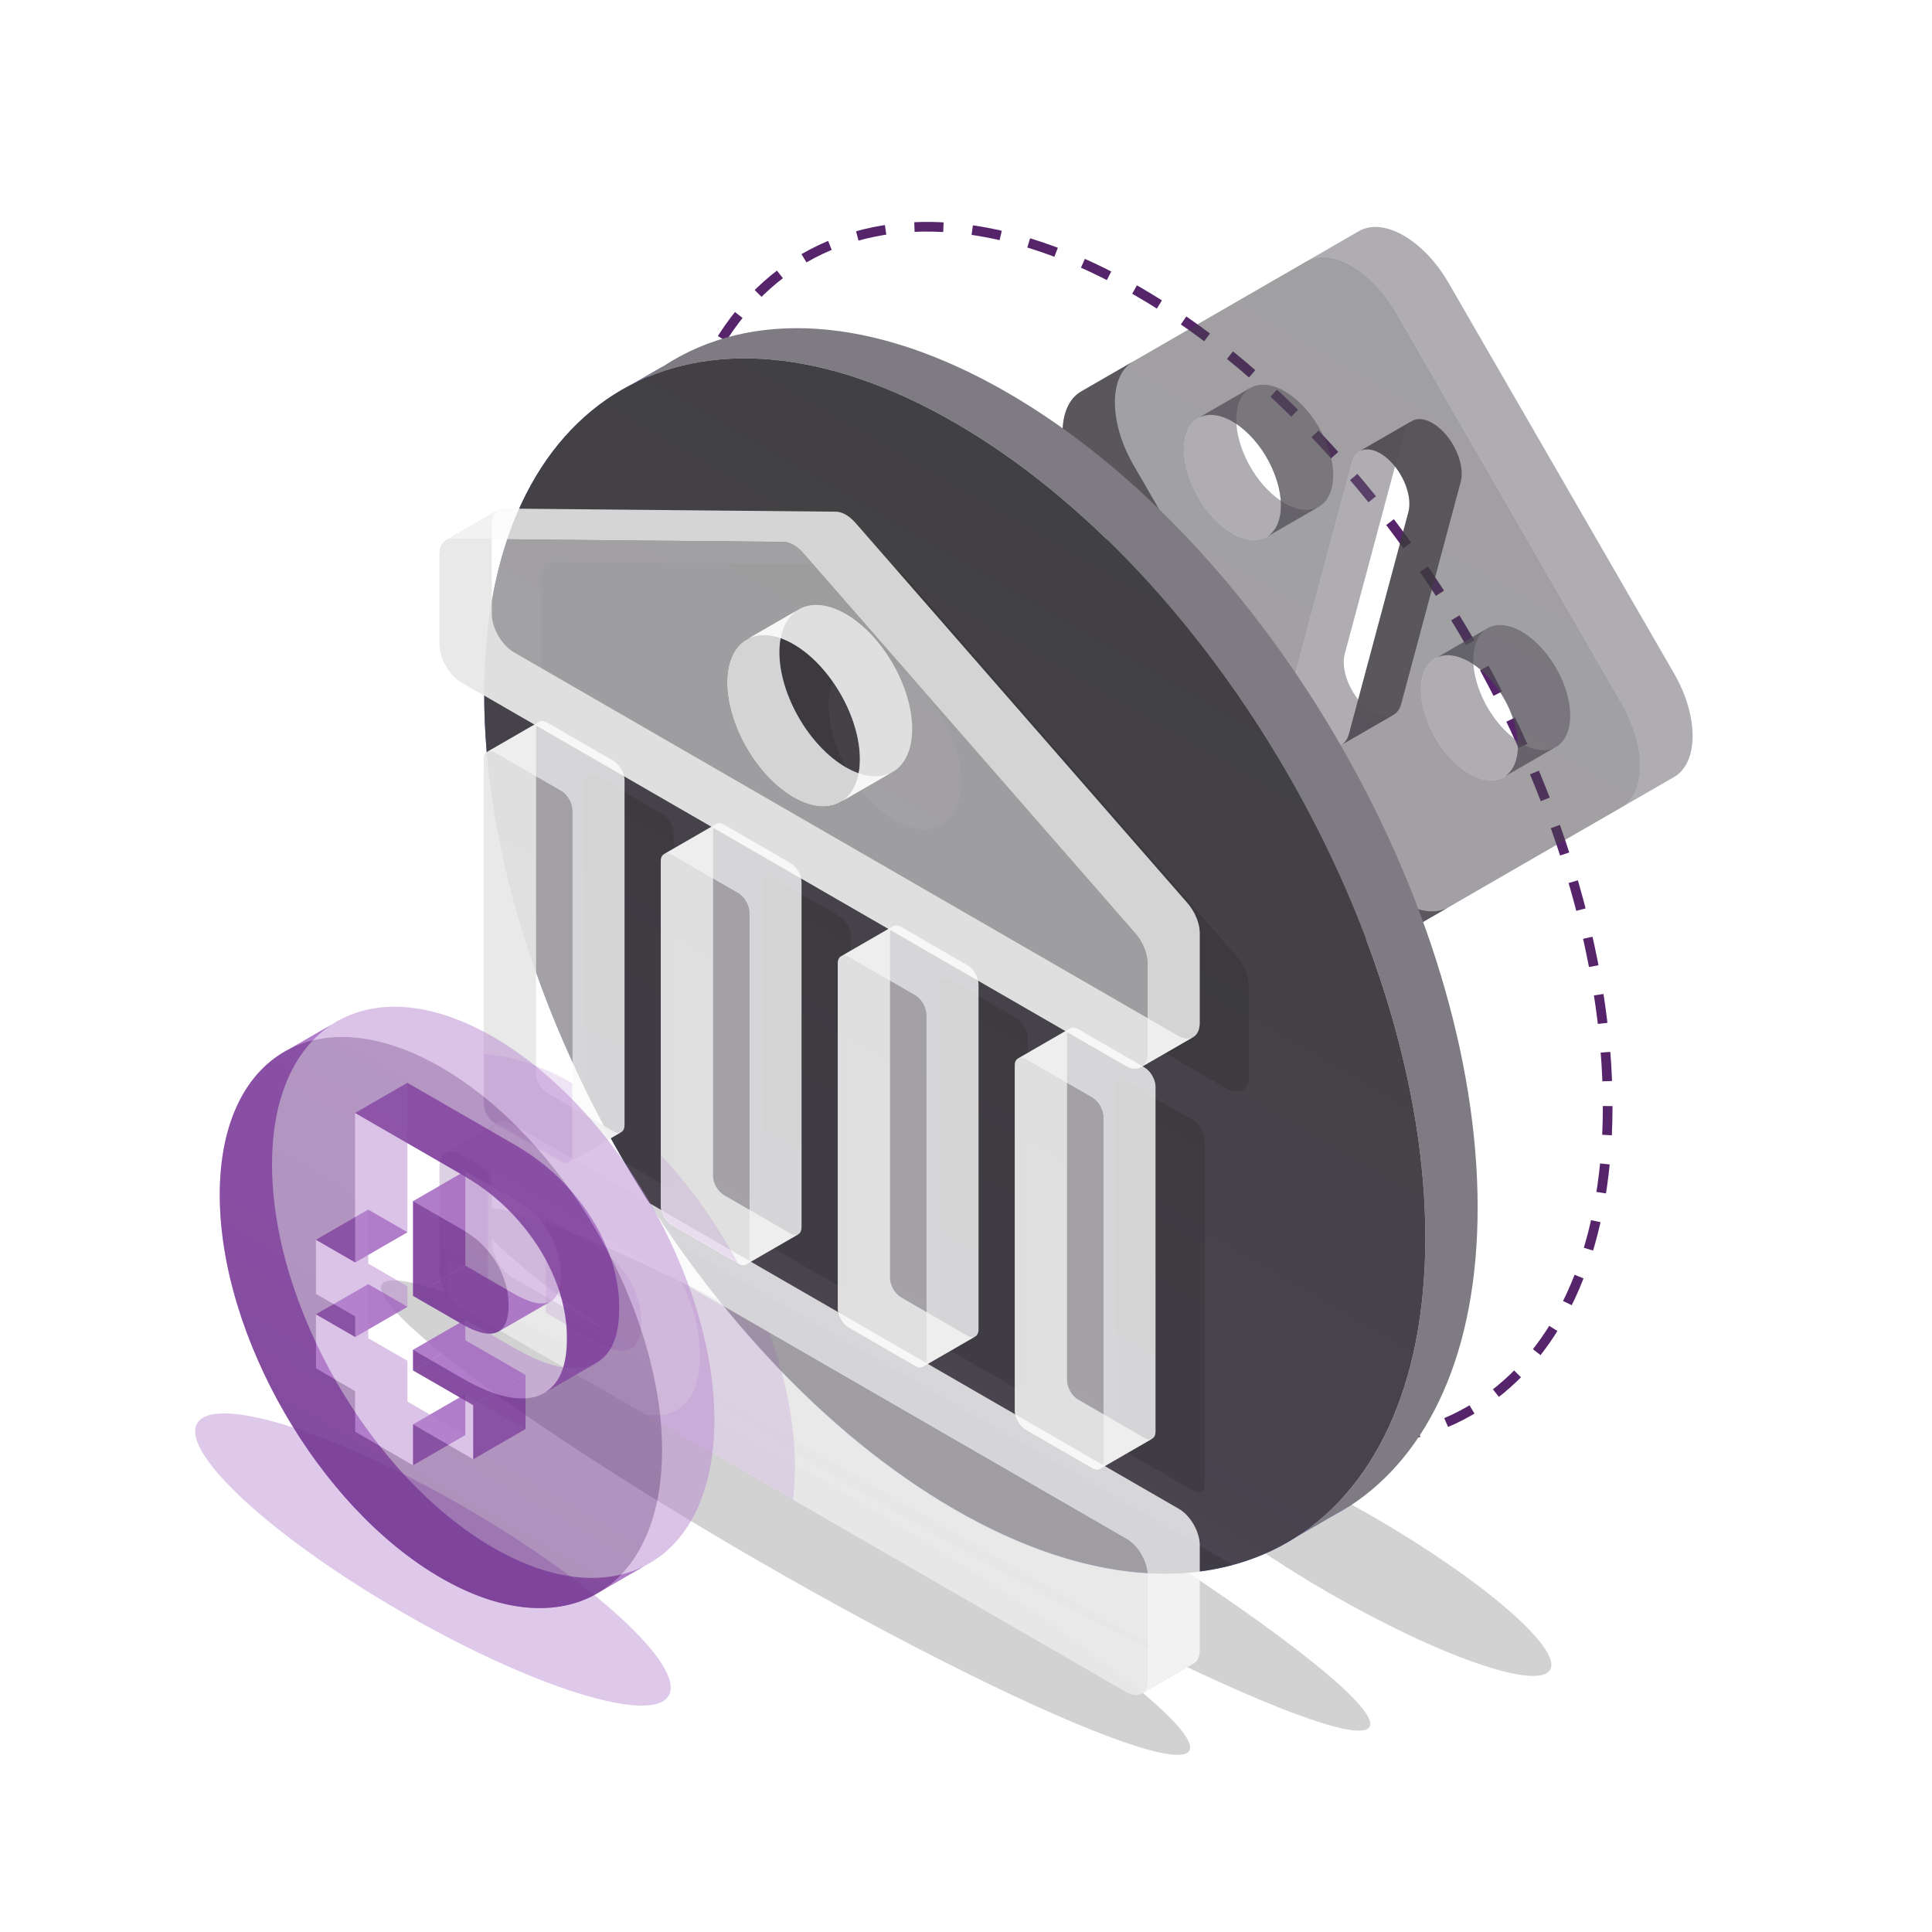 <svg width="1600" height="1600" viewBox="0 0 1600 1600" fill="none" xmlns="http://www.w3.org/2000/svg">
<path d="M1331.42 916C1331.42 1164.53 1156.94 1265.26 941.711 1141C726.48 1016.74 552 714.528 552 466C552 217.472 726.48 116.736 941.711 241C1156.94 365.264 1331.42 667.472 1331.42 916Z" stroke="#55246A" stroke-width="8" stroke-dasharray="24 24"/>
<g filter="url(#filter0_f_2350_106)">
<ellipse cx="650.588" cy="1256.8" rx="386.073" ry="42.317" transform="rotate(30 650.588 1256.8)" fill="#201F21" fill-opacity="0.2"/>
</g>
<g filter="url(#filter1_f_2350_106)">
<ellipse cx="764.616" cy="1216.73" rx="426.764" ry="42.317" transform="rotate(30 764.616 1216.73)" fill="#201F21" fill-opacity="0.2"/>
</g>
<g filter="url(#filter2_f_2350_106)">
<ellipse cx="1118.44" cy="1287.4" rx="190.88" ry="36.463" transform="rotate(30 1118.44 1287.4)" fill="#201F21" fill-opacity="0.2"/>
</g>
<g filter="url(#filter3_f_2350_106)">
<ellipse cx="358.556" cy="1291.51" rx="225.484" ry="50.606" transform="rotate(30 358.556 1291.51)" fill="#944AB8" fill-opacity="0.3"/>
</g>
<path fill-rule="evenodd" clip-rule="evenodd" d="M895.406 324.179L1082.03 216.432L1125.33 191.432L938.708 299.179L895.406 324.179Z" fill="#322F36" fill-opacity="0.7"/>
<path fill-rule="evenodd" clip-rule="evenodd" d="M1343.04 668.519L1156.42 776.266L1199.72 751.266L1386.34 643.519L1343.04 668.519Z" fill="#322F36" fill-opacity="0.7"/>
<path fill-rule="evenodd" clip-rule="evenodd" d="M1156.42 776.265C1135.88 788.125 1102.57 768.897 1082.03 733.317L895.406 410.076C874.865 374.496 874.865 336.039 895.406 324.179L938.708 299.179C918.166 311.039 918.166 349.496 938.708 385.076L1125.33 708.317C1145.87 743.897 1179.18 763.125 1199.72 751.265L1156.42 776.265Z" fill="#322F36" fill-opacity="0.7"/>
<path fill-rule="evenodd" clip-rule="evenodd" d="M1125.66 373.854C1131.57 370.242 1140.51 372.184 1149.29 379.966C1162.19 391.41 1169.85 411.15 1166.4 424.057L1117.11 608.007C1116 612.137 1113.89 615.067 1111.11 616.766L1154.41 591.766C1157.19 590.067 1159.3 587.137 1160.41 583.007L1209.7 399.057C1213.16 386.15 1205.5 366.41 1192.59 354.966C1183.81 347.184 1174.87 345.242 1168.96 348.854L1125.66 373.854Z" fill="#322F36" fill-opacity="0.7"/>
<g filter="url(#filter4_bii_2350_106)">
<path fill-rule="evenodd" clip-rule="evenodd" d="M1082.03 216.432C1102.57 204.572 1135.88 223.801 1156.42 259.38L1343.04 582.622C1363.58 618.202 1363.58 656.659 1343.04 668.519L1386.34 643.519C1406.89 631.659 1406.89 593.202 1386.34 557.622L1199.72 234.38C1179.18 198.801 1145.87 179.572 1125.33 191.432L1082.03 216.432Z" fill="#615C66" fill-opacity="0.5"/>
</g>
<g filter="url(#filter5_bii_2350_106)">
<path fill-rule="evenodd" clip-rule="evenodd" d="M1111.11 616.766C1105.19 620.378 1096.25 618.435 1087.47 610.653C1074.57 599.209 1066.91 579.469 1070.37 566.563L1119.66 382.613C1120.76 378.483 1122.88 375.553 1125.66 373.854L1168.96 348.854C1166.18 350.553 1164.07 353.483 1162.96 357.613L1113.67 541.563C1110.21 554.469 1117.87 574.209 1130.78 585.653C1139.55 593.435 1148.5 595.378 1154.41 591.766L1111.11 616.766Z" fill="#615C66" fill-opacity="0.5"/>
</g>
<g filter="url(#filter6_bii_2350_106)">
<path fill-rule="evenodd" clip-rule="evenodd" d="M1048.96 444.652C1061.58 437.478 1064.73 416.316 1055.42 392.316C1044.34 363.746 1019.79 341.975 1000.59 343.69C997.514 343.965 994.765 344.824 992.36 346.19L1035.66 321.19C1038.07 319.824 1040.82 318.965 1043.89 318.69C1063.09 316.975 1087.64 338.746 1098.72 367.316C1108.03 391.316 1104.88 412.478 1092.26 419.652L1048.96 444.652Z" fill="#615C66" fill-opacity="0.5"/>
</g>
<g filter="url(#filter7_bii_2350_106)">
<path fill-rule="evenodd" clip-rule="evenodd" d="M992.361 346.19C979.734 353.365 976.582 374.528 985.894 398.526C996.979 427.096 1021.53 448.867 1040.73 447.152C1043.8 446.878 1046.55 446.019 1048.96 444.652L1092.26 419.652C1089.85 421.019 1087.1 421.878 1084.03 422.152C1064.83 423.867 1040.28 402.096 1029.19 373.527C1019.88 349.528 1023.04 328.365 1035.66 321.19L992.361 346.19Z" fill="#615C66" fill-opacity="0.5"/>
</g>
<g filter="url(#filter8_bii_2350_106)">
<path fill-rule="evenodd" clip-rule="evenodd" d="M1246.98 642.556C1244.19 644.576 1240.86 645.832 1237.02 646.175C1217.82 647.89 1193.27 626.12 1182.18 597.549C1173.32 574.693 1175.75 554.409 1186.91 546.332L1230.21 521.332C1219.05 529.409 1216.62 549.693 1225.48 572.549C1236.57 601.12 1261.12 622.89 1280.32 621.175C1284.16 620.832 1287.5 619.576 1290.29 617.556L1246.98 642.556Z" fill="#615C66" fill-opacity="0.5"/>
</g>
<g filter="url(#filter9_bii_2350_106)">
<path fill-rule="evenodd" clip-rule="evenodd" d="M1186.91 546.332C1189.7 544.313 1193.04 543.057 1196.88 542.714C1216.08 540.999 1240.63 562.769 1251.71 591.339C1260.58 614.195 1258.14 634.479 1246.98 642.557L1290.29 617.557C1301.45 609.479 1303.88 589.195 1295.01 566.339C1283.93 537.769 1259.38 515.999 1240.18 517.714C1236.34 518.057 1233 519.313 1230.21 521.332L1186.91 546.332Z" fill="#615C66" fill-opacity="0.5"/>
</g>
<g filter="url(#filter10_b_2350_106)">
<path fill-rule="evenodd" clip-rule="evenodd" d="M895.406 410.076C874.865 374.496 874.865 336.039 895.406 324.179L1082.03 216.432C1102.57 204.572 1135.88 223.801 1156.42 259.38L1343.04 582.622C1363.58 618.201 1363.58 656.659 1343.04 668.518L1156.42 776.266C1135.88 788.126 1102.57 768.897 1082.03 733.318L895.406 410.076ZM1119.66 382.612C1123.12 369.706 1136.38 368.521 1149.29 379.966C1162.19 391.41 1169.85 411.15 1166.4 424.056L1117.11 608.007C1113.65 620.913 1100.38 622.098 1087.48 610.653C1074.57 599.209 1066.91 579.469 1070.37 566.563L1119.66 382.612ZM1040.73 447.152C1059.93 445.437 1066.51 420.887 1055.42 392.317C1044.34 363.746 1019.79 341.976 1000.59 343.691C981.387 345.406 974.808 369.957 985.893 398.527C996.978 427.097 1021.53 448.867 1040.73 447.152ZM1251.71 591.339C1262.8 619.909 1256.22 644.46 1237.02 646.175C1217.82 647.89 1193.27 626.119 1182.18 597.549C1171.1 568.979 1177.68 544.428 1196.88 542.713C1216.08 540.999 1240.63 562.769 1251.71 591.339Z" fill="url(#paint0_linear_2350_106)" fill-opacity="0.5"/>
</g>
<path fill-rule="evenodd" clip-rule="evenodd" d="M1074.61 1272.19C1003.53 1318.39 902.632 1314.62 790.711 1250C575.48 1125.74 401 823.527 401 574.999C401 455.706 441.2 370.464 506.811 327.812L550.112 302.812C484.501 345.464 444.301 430.706 444.301 549.999C444.301 798.527 618.781 1100.74 834.013 1225C945.933 1289.62 1046.83 1293.39 1117.91 1247.19L1074.61 1272.19Z" fill="#6580E1"/>
<g filter="url(#filter11_ii_2350_106)">
<path fill-rule="evenodd" clip-rule="evenodd" d="M506.812 327.812C577.89 281.605 678.791 285.383 790.712 350C1005.94 474.264 1180.42 776.472 1180.42 1025C1180.42 1144.29 1140.22 1229.54 1074.61 1272.19L1117.91 1247.19C1183.52 1204.54 1223.72 1119.29 1223.72 1000C1223.72 751.472 1049.24 449.264 834.013 325C722.093 260.383 621.191 256.605 550.113 302.812L506.812 327.812Z" fill="#7E7B82"/>
</g>
<g filter="url(#filter12_b_2350_106)">
<path d="M1180.42 1025C1180.42 1273.53 1005.94 1374.26 790.711 1250C575.48 1125.74 401 823.528 401 575C401 326.472 575.48 225.736 790.711 350C1005.94 474.264 1180.42 776.472 1180.42 1025Z" fill="url(#paint1_linear_2350_106)"/>
</g>
<mask id="mask0_2350_106" style="mask-type:alpha" maskUnits="userSpaceOnUse" x="401" y="296" width="780" height="1008">
<path d="M1180.42 1025C1180.42 1273.53 1005.94 1374.26 790.711 1250C575.48 1125.74 401 823.528 401 575C401 326.472 575.48 225.736 790.711 350C1005.94 474.264 1180.42 776.472 1180.42 1025Z" fill="url(#paint2_linear_2350_106)"/>
</mask>
<g mask="url(#mask0_2350_106)">
<g filter="url(#filter13_f_2350_106)">
<path fill-rule="evenodd" clip-rule="evenodd" d="M448 478.232C448 470.168 451.97 465.096 458.236 465.156L733.064 467.753C738.163 467.802 744.136 471.25 749.235 477.09L1024.06 791.836C1030.33 799.013 1034.3 808.668 1034.3 816.732V890.974C1034.3 902.66 1026.1 907.396 1015.98 901.554L466.322 584.21C456.203 578.368 448 564.16 448 552.474V478.232ZM796.115 647.669C796.115 682.725 771.506 696.935 741.15 679.409C710.793 661.882 686.184 619.256 686.184 584.201C686.184 549.145 710.793 534.935 741.15 552.461C771.506 569.988 796.115 612.614 796.115 647.669Z" fill="#201F21" fill-opacity="0.2"/>
<path d="M493.805 949.182C488.745 946.261 484.644 939.157 484.644 933.314L484.644 647.683C484.644 641.841 488.745 639.472 493.805 642.393L548.77 674.128C553.83 677.049 557.931 684.153 557.931 689.996L557.931 975.627C557.931 981.469 553.83 983.838 548.77 980.917L493.805 949.182Z" fill="#201F21" fill-opacity="0.2"/>
<path d="M640.379 1033.81C635.32 1030.89 631.218 1023.78 631.218 1017.94L631.218 732.308C631.218 726.466 635.32 724.097 640.379 727.018L695.345 758.753C700.404 761.674 704.506 768.778 704.506 774.621L704.506 1060.25C704.506 1066.09 700.404 1068.46 695.345 1065.54L640.379 1033.81Z" fill="#201F21" fill-opacity="0.2"/>
<path d="M777.793 1102.56C777.793 1108.41 781.895 1115.51 786.954 1118.43L841.92 1150.17C846.979 1153.09 851.081 1150.72 851.081 1144.88V859.246C851.081 853.403 846.979 846.299 841.92 843.378L786.954 811.643C781.895 808.722 777.793 811.091 777.793 816.933V1102.56Z" fill="#201F21" fill-opacity="0.2"/>
<path d="M933.529 1203.06C928.47 1200.14 924.368 1193.03 924.368 1187.19V901.558C924.368 895.716 928.47 893.347 933.529 896.268L988.495 928.003C993.554 930.924 997.655 938.028 997.655 943.871V1229.5C997.655 1235.34 993.554 1237.71 988.495 1234.79L933.529 1203.06Z" fill="#201F21" fill-opacity="0.2"/>
<path d="M465.321 1102C455.755 1096.48 448 1083.05 448 1072V985.053C448 974.007 455.755 969.53 465.321 975.053L1016.98 1293.55C1026.54 1299.08 1034.3 1312.51 1034.3 1323.55V1410.5C1034.3 1421.55 1026.54 1426.02 1016.98 1420.5L465.321 1102Z" fill="#201F21" fill-opacity="0.2"/>
</g>
</g>
<path fill-rule="evenodd" clip-rule="evenodd" d="M945.325 883.597C941.983 885.77 937.239 885.592 931.978 882.554L382.322 565.21C372.203 559.368 364 545.16 364 533.474V459.232C364 453.749 365.836 449.649 368.981 447.605L412.282 422.605C409.137 424.649 407.301 428.749 407.301 434.232V508.474C407.301 520.16 415.504 534.368 425.623 540.21L975.279 857.554C980.541 860.592 985.284 860.77 988.626 858.597L945.325 883.597Z" fill="#CDCDCD" fill-opacity="0.9"/>
<path fill-rule="evenodd" clip-rule="evenodd" d="M617.107 530.334C627.133 523.816 641.364 524.348 657.149 533.462C687.506 550.988 712.115 593.615 712.115 628.67C712.115 645.497 706.445 657.52 697.191 663.537L740.493 638.537C749.746 632.52 755.416 620.497 755.416 603.67C755.416 568.615 730.807 525.988 700.451 508.462C684.665 499.348 670.434 498.816 660.409 505.334L617.107 530.334Z" fill="#CDCDCD" fill-opacity="0.9"/>
<path fill-rule="evenodd" clip-rule="evenodd" d="M471.444 962.439C469.773 963.525 467.401 963.436 464.77 961.917L409.804 930.182C404.745 927.261 400.644 920.157 400.644 914.314V628.683C400.644 625.879 401.589 623.875 403.131 622.872L446.432 597.872C444.89 598.875 443.945 600.879 443.945 603.683V889.314C443.945 895.157 448.046 902.261 453.106 905.182L508.071 936.917C510.702 938.436 513.074 938.525 514.745 937.439L471.444 962.439Z" fill="#CDCDCD" fill-opacity="0.9"/>
<path fill-rule="evenodd" clip-rule="evenodd" d="M618.019 1047.06C616.348 1048.15 613.976 1048.06 611.344 1046.54L556.379 1014.81C551.319 1011.89 547.218 1004.78 547.218 998.938V713.307C547.218 710.503 548.163 708.499 549.705 707.496L593.006 682.496C591.464 683.499 590.519 685.503 590.519 688.307V973.938C590.519 979.781 594.621 986.885 599.681 989.807L654.646 1021.54C657.277 1023.06 659.649 1023.15 661.32 1022.06L618.019 1047.06Z" fill="#CDCDCD" fill-opacity="0.9"/>
<path fill-rule="evenodd" clip-rule="evenodd" d="M696.678 791.892C694.902 792.796 693.793 794.894 693.793 797.933V1083.56C693.793 1089.41 697.894 1096.51 702.955 1099.43L757.92 1131.17C760.348 1132.57 762.556 1132.75 764.196 1131.92L807.497 1106.92C805.858 1107.75 803.65 1107.57 801.221 1106.17L746.256 1074.43C741.196 1071.51 737.094 1064.41 737.094 1058.56V772.933C737.094 769.894 738.203 767.796 739.979 766.892L696.678 791.892Z" fill="#CDCDCD" fill-opacity="0.9"/>
<path fill-rule="evenodd" clip-rule="evenodd" d="M911.168 1216.31C909.497 1217.4 907.125 1217.31 904.494 1215.79L849.529 1184.06C844.469 1181.14 840.367 1174.03 840.367 1168.19V882.558C840.367 879.753 841.312 877.749 842.855 876.747L886.156 851.747C884.613 852.749 883.668 854.753 883.668 857.558V1143.19C883.668 1149.03 887.77 1156.14 892.83 1159.06L947.795 1190.79C950.426 1192.31 952.798 1192.4 954.469 1191.31L911.168 1216.31Z" fill="#CDCDCD" fill-opacity="0.9"/>
<path fill-rule="evenodd" clip-rule="evenodd" d="M945.597 1402.49C942.438 1404.54 937.953 1404.37 932.979 1401.5L381.321 1083C371.755 1077.48 364 1064.05 364 1053V966.053C364 960.751 365.787 956.962 368.703 955.066L412.004 930.066C409.088 931.962 407.301 935.751 407.301 941.053V1028C407.301 1039.05 415.056 1052.48 424.622 1058L976.28 1376.5C981.254 1379.37 985.739 1379.54 988.898 1377.49L945.597 1402.49Z" fill="#CDCDCD" fill-opacity="0.9"/>
<g filter="url(#filter14_bii_2350_106)">
<path fill-rule="evenodd" clip-rule="evenodd" d="M368.98 447.605C370.461 446.643 372.231 446.137 374.236 446.156L649.064 448.753C654.162 448.801 660.136 452.25 665.234 458.089L940.062 772.836C946.329 780.013 950.299 789.668 950.299 797.732V871.974C950.299 877.583 948.409 881.591 945.324 883.597L988.625 858.597C991.71 856.591 993.6 852.583 993.6 846.974V772.732C993.6 764.668 989.63 755.013 983.364 747.836L708.536 433.089C703.437 427.25 697.464 423.801 692.365 423.753L417.537 421.156C415.532 421.137 413.762 421.643 412.282 422.605L368.98 447.605Z" fill="#FAFAFA" fill-opacity="0.8"/>
</g>
<g filter="url(#filter15_bii_2350_106)">
<path fill-rule="evenodd" clip-rule="evenodd" d="M697.191 663.536C687.166 670.054 672.935 669.522 657.149 660.408C626.793 642.882 602.184 600.256 602.184 565.2C602.184 548.374 607.854 536.35 617.107 530.333L660.409 505.333C651.155 511.35 645.485 523.374 645.485 540.2C645.485 575.256 670.094 617.882 700.451 635.408C716.236 644.522 730.467 645.054 740.493 638.536L697.191 663.536Z" fill="#FAFAFA" fill-opacity="0.8"/>
</g>
<g filter="url(#filter16_bii_2350_106)">
<path fill-rule="evenodd" clip-rule="evenodd" d="M403.131 622.871C404.802 621.785 407.174 621.874 409.804 623.393L464.77 655.127C469.83 658.048 473.931 665.152 473.931 670.995V956.626C473.931 959.431 472.986 961.435 471.444 962.438L514.745 937.438C516.288 936.435 517.233 934.431 517.233 931.626V645.995C517.233 640.152 513.131 633.048 508.071 630.127L453.106 598.393C450.475 596.874 448.103 596.785 446.432 597.871L403.131 622.871Z" fill="#FAFAFA" fill-opacity="0.8"/>
</g>
<g filter="url(#filter17_bii_2350_106)">
<path fill-rule="evenodd" clip-rule="evenodd" d="M549.705 707.496C551.376 706.41 553.748 706.499 556.379 708.018L611.344 739.752C616.404 742.674 620.506 749.778 620.506 755.621V1041.25C620.506 1044.06 619.561 1046.06 618.019 1047.06L661.32 1022.06C662.862 1021.06 663.807 1019.06 663.807 1016.25V730.621C663.807 724.778 659.706 717.674 654.646 714.752L599.681 683.018C597.049 681.499 594.677 681.41 593.006 682.496L549.705 707.496Z" fill="#FAFAFA" fill-opacity="0.8"/>
</g>
<g filter="url(#filter18_bii_2350_106)">
<path fill-rule="evenodd" clip-rule="evenodd" d="M764.196 1131.92C765.972 1131.01 767.081 1128.92 767.081 1125.88V840.246C767.081 834.403 762.979 827.299 757.919 824.378L702.954 792.644C700.525 791.241 698.317 791.058 696.678 791.892L739.979 766.892C741.619 766.058 743.827 766.241 746.255 767.644L801.22 799.378C806.281 802.299 810.382 809.403 810.382 815.246V1100.88C810.382 1103.92 809.273 1106.01 807.497 1106.92L764.196 1131.92Z" fill="#FAFAFA" fill-opacity="0.8"/>
</g>
<g filter="url(#filter19_bii_2350_106)">
<path fill-rule="evenodd" clip-rule="evenodd" d="M842.855 876.747C844.526 875.66 846.898 875.749 849.53 877.269L904.495 909.003C909.554 911.924 913.656 919.028 913.656 924.871V1210.5C913.656 1213.31 912.711 1215.31 911.169 1216.31L954.47 1191.31C956.012 1190.31 956.958 1188.31 956.958 1185.5V899.871C956.958 894.028 952.855 886.924 947.796 884.003L892.831 852.269C890.2 850.749 887.828 850.66 886.157 851.747L842.855 876.747Z" fill="#FAFAFA" fill-opacity="0.8"/>
</g>
<g filter="url(#filter20_bii_2350_106)">
<path fill-rule="evenodd" clip-rule="evenodd" d="M368.703 955.066C371.862 953.013 376.347 953.181 381.321 956.053L932.979 1274.55C942.545 1280.08 950.3 1293.51 950.3 1304.55V1391.5C950.3 1396.8 948.513 1400.59 945.597 1402.49L988.898 1377.49C991.814 1375.59 993.601 1371.8 993.601 1366.5V1279.55C993.601 1268.51 985.846 1255.08 976.28 1249.55L424.622 931.053C419.648 928.181 415.163 928.013 412.004 930.066L368.703 955.066Z" fill="#FAFAFA" fill-opacity="0.8"/>
</g>
<g filter="url(#filter21_b_2350_106)">
<path fill-rule="evenodd" clip-rule="evenodd" d="M364 459.232C364 451.168 367.97 446.096 374.236 446.156L649.064 448.753C654.163 448.802 660.136 452.25 665.235 458.09L940.063 772.836C946.329 780.013 950.299 789.668 950.299 797.732V871.974C950.299 883.66 942.096 888.396 931.977 882.554L382.322 565.21C372.203 559.368 364 545.16 364 533.474V459.232ZM712.115 628.669C712.115 663.725 687.506 677.935 657.15 660.409C626.793 642.882 602.184 600.256 602.184 565.201C602.184 530.145 626.793 515.935 657.15 533.461C687.506 550.988 712.115 593.614 712.115 628.669Z" fill="white" fill-opacity="0.5"/>
<path d="M409.805 930.182C404.745 927.261 400.644 920.157 400.644 914.314L400.644 628.683C400.644 622.841 404.745 620.472 409.805 623.393L464.77 655.128C469.83 658.049 473.931 665.153 473.931 670.996L473.931 956.627C473.931 962.469 469.83 964.838 464.77 961.917L409.805 930.182Z" fill="white" fill-opacity="0.5"/>
<path d="M556.379 1014.81C551.32 1011.89 547.218 1004.78 547.218 998.939L547.218 713.308C547.218 707.466 551.32 705.097 556.379 708.018L611.345 739.753C616.404 742.674 620.506 749.778 620.506 755.621L620.506 1041.25C620.506 1047.09 616.404 1049.46 611.345 1046.54L556.379 1014.81Z" fill="white" fill-opacity="0.5"/>
<path d="M693.793 1083.56C693.793 1089.41 697.895 1096.51 702.954 1099.43L757.92 1131.17C762.979 1134.09 767.081 1131.72 767.081 1125.88V840.246C767.081 834.403 762.979 827.299 757.92 824.378L702.954 792.643C697.895 789.722 693.793 792.091 693.793 797.933V1083.56Z" fill="white" fill-opacity="0.5"/>
<path d="M849.529 1184.06C844.47 1181.14 840.368 1174.03 840.368 1168.19V882.558C840.368 876.716 844.47 874.347 849.529 877.268L904.495 909.003C909.554 911.924 913.655 919.028 913.655 924.871V1210.5C913.655 1216.34 909.554 1218.71 904.495 1215.79L849.529 1184.06Z" fill="white" fill-opacity="0.5"/>
<path d="M381.321 1083C371.755 1077.48 364 1064.05 364 1053V966.053C364 955.007 371.755 950.53 381.321 956.053L932.979 1274.55C942.544 1280.08 950.299 1293.51 950.299 1304.55V1391.5C950.299 1402.55 942.544 1407.02 932.979 1401.5L381.321 1083Z" fill="white" fill-opacity="0.5"/>
</g>
<mask id="mask1_2350_106" style="mask-type:alpha" maskUnits="userSpaceOnUse" x="364" y="446" width="587" height="958">
<path fill-rule="evenodd" clip-rule="evenodd" d="M364 459.232C364 451.168 367.97 446.096 374.236 446.156L649.064 448.753C654.163 448.802 660.136 452.25 665.235 458.09L940.063 772.836C946.329 780.012 950.299 789.668 950.299 797.732V871.974C950.299 883.66 942.096 888.396 931.977 882.554L382.322 565.21C372.203 559.368 364 545.16 364 533.474V459.232ZM712.115 628.669C712.115 663.725 687.506 677.935 657.15 660.409C626.793 642.882 602.184 600.256 602.184 565.201C602.184 530.145 626.793 515.935 657.15 533.461C687.506 550.988 712.115 593.614 712.115 628.669Z" fill="white" fill-opacity="0.5"/>
<path d="M409.805 930.182C404.745 927.261 400.644 920.157 400.644 914.314L400.644 628.683C400.644 622.841 404.745 620.472 409.805 623.393L464.77 655.128C469.83 658.049 473.931 665.153 473.931 670.996L473.931 956.627C473.931 962.469 469.83 964.838 464.77 961.917L409.805 930.182Z" fill="white" fill-opacity="0.5"/>
<path d="M556.379 1014.81C551.32 1011.89 547.218 1004.78 547.218 998.939L547.218 713.308C547.218 707.466 551.32 705.097 556.379 708.018L611.345 739.753C616.404 742.674 620.506 749.778 620.506 755.621L620.506 1041.25C620.506 1047.09 616.404 1049.46 611.345 1046.54L556.379 1014.81Z" fill="white" fill-opacity="0.5"/>
<path d="M693.793 1083.56C693.793 1089.41 697.895 1096.51 702.954 1099.43L757.92 1131.17C762.979 1134.09 767.081 1131.72 767.081 1125.88V840.246C767.081 834.403 762.979 827.299 757.92 824.378L702.954 792.643C697.895 789.722 693.793 792.091 693.793 797.933V1083.56Z" fill="white" fill-opacity="0.5"/>
<path d="M849.529 1184.06C844.47 1181.14 840.368 1174.03 840.368 1168.19V882.558C840.368 876.716 844.47 874.347 849.529 877.268L904.495 909.003C909.554 911.924 913.655 919.028 913.655 924.871V1210.5C913.655 1216.34 909.554 1218.71 904.495 1215.79L849.529 1184.06Z" fill="white" fill-opacity="0.5"/>
<path d="M381.321 1083C371.755 1077.48 364 1064.05 364 1053V966.053C364 955.007 371.755 950.53 381.321 956.053L932.979 1274.55C942.545 1280.08 950.299 1293.51 950.299 1304.55V1391.5C950.299 1402.55 942.545 1407.02 932.979 1401.5L381.321 1083Z" fill="white" fill-opacity="0.5"/>
</mask>
<g mask="url(#mask1_2350_106)">
<g filter="url(#filter22_f_2350_106)">
<path fill-rule="evenodd" clip-rule="evenodd" d="M475.164 1320.75C576.323 1379.15 658.329 1331.81 658.329 1215C658.329 1098.19 576.323 956.154 475.164 897.75C374.005 839.346 292 886.692 292 1003.5C292 1120.31 374.005 1262.35 475.164 1320.75ZM452.069 1131.9L493.326 1155.72C511.018 1165.93 526.331 1171.38 539.266 1172.06C552.201 1172.73 562.162 1168.86 569.149 1160.43C576.137 1152.01 579.594 1139.26 579.519 1122.21C579.594 1106.01 576.211 1089.53 569.372 1072.78C562.533 1055.94 552.647 1040.09 539.712 1025.23C526.852 1010.33 511.39 997.665 493.326 987.236L404.122 935.734V1059.48L371.674 1040.75V1085.48L404.122 1104.21V1121.23L371.674 1102.5V1147.23L404.122 1165.96V1199.73L452.069 1227.42V1193.64L501.912 1222.42V1177.69L452.069 1148.91V1131.9ZM452.069 1087.17L491.988 1110.21C501.057 1115.45 508.491 1118.19 514.289 1118.45C520.087 1118.7 524.362 1116.79 527.112 1112.7C529.862 1108.62 531.238 1102.71 531.238 1094.98C531.238 1087.41 529.862 1079.79 527.112 1072.1C524.362 1064.41 520.162 1057.13 514.512 1050.26C508.862 1043.39 501.8 1037.5 493.326 1032.61L452.069 1008.79V1087.17Z" fill="#944AB8" fill-opacity="0.3"/>
</g>
</g>
<path fill-rule="evenodd" clip-rule="evenodd" d="M239.685 868.729C204.174 886.802 182 928.76 182 989.5C182 1106.31 264.006 1248.35 365.164 1306.75C413.721 1334.78 457.864 1338.45 490.643 1321.77L533.945 1296.77C501.165 1313.45 457.022 1309.78 408.466 1281.75C307.307 1223.35 225.301 1081.31 225.301 964.5C225.301 903.76 247.476 861.802 282.987 843.729L239.685 868.729Z" fill="#8637AC" fill-opacity="0.7"/>
<path fill-rule="evenodd" clip-rule="evenodd" d="M450.447 1153.77C453.733 1151.91 456.634 1149.47 459.149 1146.43C466.137 1138.01 469.594 1125.27 469.52 1108.21C469.594 1092.01 466.212 1075.53 459.373 1058.78C452.534 1041.94 442.647 1026.09 429.712 1011.23C416.853 996.331 401.391 983.665 383.326 973.236L294.123 921.734L337.424 896.734L426.628 948.236C444.692 958.665 460.154 971.331 473.014 986.232C485.949 1001.09 495.835 1016.94 502.674 1033.78C509.513 1050.53 512.895 1067.01 512.821 1083.21C512.895 1100.27 509.439 1113.01 502.451 1121.43C499.935 1124.47 497.035 1126.91 493.748 1128.77L450.447 1153.77Z" fill="#8637AC" fill-opacity="0.7"/>
<path fill-rule="evenodd" clip-rule="evenodd" d="M294.123 1045.48L261.675 1026.75L304.976 1001.75L337.424 1020.48L294.123 1045.48Z" fill="#8637AC" fill-opacity="0.7"/>
<path fill-rule="evenodd" clip-rule="evenodd" d="M294.123 1107.23L261.675 1088.5L304.976 1063.5L337.424 1082.23L294.123 1107.23Z" fill="#8637AC" fill-opacity="0.7"/>
<path fill-rule="evenodd" clip-rule="evenodd" d="M342.069 1213.42V1179.64L385.371 1154.64V1188.42L342.069 1213.42Z" fill="#8637AC" fill-opacity="0.7"/>
<path fill-rule="evenodd" clip-rule="evenodd" d="M391.911 1208.42V1163.69L435.212 1138.69V1183.42L391.911 1208.42Z" fill="#8637AC" fill-opacity="0.7"/>
<path fill-rule="evenodd" clip-rule="evenodd" d="M391.912 1163.69L342.069 1134.91L385.371 1109.91L435.213 1138.69L391.912 1163.69Z" fill="#8637AC" fill-opacity="0.7"/>
<path fill-rule="evenodd" clip-rule="evenodd" d="M342.069 1134.91V1117.9L385.371 1092.9V1109.91L342.069 1134.91Z" fill="#8637AC" fill-opacity="0.7"/>
<path fill-rule="evenodd" clip-rule="evenodd" d="M342.069 1073.17L381.988 1096.21C391.057 1101.45 398.491 1104.19 404.289 1104.45C407.536 1104.59 410.305 1104.05 412.596 1102.83L455.898 1077.83C453.606 1079.05 450.837 1079.59 447.59 1079.45C441.792 1079.19 434.358 1076.45 425.289 1071.21L385.371 1048.17L342.069 1073.17Z" fill="#8637AC" fill-opacity="0.7"/>
<path fill-rule="evenodd" clip-rule="evenodd" d="M342.069 994.792V1073.17L385.371 1048.17V969.792L342.069 994.792Z" fill="#8637AC" fill-opacity="0.7"/>
<g filter="url(#filter23_bii_2350_106)">
<path fill-rule="evenodd" clip-rule="evenodd" d="M490.644 1321.77C526.155 1303.7 548.329 1261.74 548.329 1201C548.329 1084.19 466.323 942.154 365.165 883.75C316.608 855.716 272.465 852.047 239.686 868.73L282.987 843.73C315.766 827.047 359.91 830.716 408.466 858.75C509.625 917.154 591.63 1059.19 591.63 1176C591.63 1236.74 569.456 1278.7 533.945 1296.77L490.644 1321.77Z" fill="#B988D1" fill-opacity="0.5"/>
</g>
<g filter="url(#filter24_bii_2350_106)">
<path fill-rule="evenodd" clip-rule="evenodd" d="M342.069 1117.9L383.326 1141.72C401.018 1151.93 416.332 1157.38 429.266 1158.06C437.544 1158.49 444.605 1157.06 450.447 1153.77L493.748 1128.77C487.906 1132.06 480.846 1133.49 472.567 1133.06C459.633 1132.38 444.319 1126.93 426.627 1116.72L385.371 1092.9L342.069 1117.9Z" fill="#B988D1" fill-opacity="0.5"/>
</g>
<g filter="url(#filter25_bii_2350_106)">
<path fill-rule="evenodd" clip-rule="evenodd" d="M261.675 1026.75V1071.48L304.976 1046.48V1001.75L261.675 1026.75Z" fill="#B988D1" fill-opacity="0.5"/>
</g>
<g filter="url(#filter26_bii_2350_106)">
<path fill-rule="evenodd" clip-rule="evenodd" d="M261.675 1088.5V1133.23L304.976 1108.23V1063.5L261.675 1088.5Z" fill="#B988D1" fill-opacity="0.5"/>
</g>
<g filter="url(#filter27_bii_2350_106)">
<path fill-rule="evenodd" clip-rule="evenodd" d="M261.675 1133.23L294.123 1151.96L337.424 1126.96L304.976 1108.23L261.675 1133.23Z" fill="#B988D1" fill-opacity="0.5"/>
</g>
<g filter="url(#filter28_bii_2350_106)">
<path fill-rule="evenodd" clip-rule="evenodd" d="M294.123 1151.96V1185.73L337.424 1160.73V1126.96L294.123 1151.96Z" fill="#B988D1" fill-opacity="0.5"/>
</g>
<g filter="url(#filter29_bii_2350_106)">
<path fill-rule="evenodd" clip-rule="evenodd" d="M294.123 1185.73L342.07 1213.42L385.371 1188.42L337.424 1160.73L294.123 1185.73Z" fill="#B988D1" fill-opacity="0.5"/>
</g>
<g filter="url(#filter30_bii_2350_106)">
<path fill-rule="evenodd" clip-rule="evenodd" d="M342.069 1179.64L391.912 1208.42L435.213 1183.42L385.371 1154.64L342.069 1179.64Z" fill="#B988D1" fill-opacity="0.5"/>
</g>
<g filter="url(#filter31_bii_2350_106)">
<path fill-rule="evenodd" clip-rule="evenodd" d="M412.596 1102.83C414.397 1101.88 415.902 1100.5 417.112 1098.7C419.863 1094.62 421.238 1088.71 421.238 1080.98C421.238 1073.41 419.863 1065.79 417.112 1058.1C414.362 1050.41 410.161 1043.13 404.512 1036.26C398.862 1029.39 391.801 1023.5 383.326 1018.61L342.069 994.792L385.371 969.792L426.627 993.611C435.102 998.504 442.164 1004.39 447.814 1011.26C453.463 1018.13 457.663 1025.41 460.413 1033.1C463.164 1040.79 464.539 1048.41 464.539 1055.98C464.539 1063.71 463.164 1069.62 460.413 1073.7C459.203 1075.5 457.698 1076.88 455.898 1077.83L412.596 1102.83Z" fill="#B988D1" fill-opacity="0.5"/>
</g>
<g filter="url(#filter32_bii_2350_106)">
<path fill-rule="evenodd" clip-rule="evenodd" d="M261.675 1071.48L294.123 1090.21L337.424 1065.21L304.976 1046.48L261.675 1071.48Z" fill="#B988D1" fill-opacity="0.5"/>
</g>
<g filter="url(#filter33_bii_2350_106)">
<path fill-rule="evenodd" clip-rule="evenodd" d="M294.123 1090.21V1107.23L337.424 1082.23V1065.21L294.123 1090.21Z" fill="#B988D1" fill-opacity="0.5"/>
</g>
<g filter="url(#filter34_bii_2350_106)">
<path fill-rule="evenodd" clip-rule="evenodd" d="M294.123 921.734V1045.48L337.424 1020.48V896.734L294.123 921.734Z" fill="#B988D1" fill-opacity="0.5"/>
</g>
<g filter="url(#filter35_b_2350_106)">
<path fill-rule="evenodd" clip-rule="evenodd" d="M365.164 1306.75C466.323 1365.15 548.329 1317.81 548.329 1201C548.329 1084.19 466.323 942.154 365.164 883.75C264.005 825.346 182 872.692 182 989.5C182 1106.31 264.005 1248.35 365.164 1306.75ZM342.069 1117.9L383.326 1141.72C401.018 1151.93 416.331 1157.38 429.266 1158.06C442.201 1158.73 452.162 1154.86 459.149 1146.43C466.137 1138.01 469.594 1125.26 469.519 1108.21C469.594 1092.01 466.211 1075.53 459.372 1058.78C452.533 1041.94 442.647 1026.09 429.712 1011.23C416.852 996.33 401.39 983.665 383.326 973.236L294.122 921.734V1045.48L261.674 1026.75V1071.48L294.122 1090.21V1107.23L261.674 1088.5V1133.23L294.122 1151.96V1185.73L342.069 1213.42V1179.64L391.912 1208.42V1163.69L342.069 1134.91V1117.9ZM342.069 1073.17L381.988 1096.21C391.057 1101.45 398.491 1104.19 404.289 1104.45C410.087 1104.7 414.362 1102.79 417.112 1098.7C419.862 1094.62 421.238 1088.71 421.238 1080.98C421.238 1073.41 419.862 1065.79 417.112 1058.1C414.362 1050.41 410.162 1043.13 404.512 1036.26C398.862 1029.39 391.8 1023.5 383.326 1018.61L342.069 994.791V1073.17Z" fill="url(#paint3_linear_2350_106)" fill-opacity="0.5"/>
</g>
<defs>
<filter id="filter0_f_2350_106" x="215.559" y="960.281" width="870.06" height="593.041" filterUnits="userSpaceOnUse" color-interpolation-filters="sRGB">
<feFlood flood-opacity="0" result="BackgroundImageFix"/>
<feBlend mode="normal" in="SourceGraphic" in2="BackgroundImageFix" result="shape"/>
<feGaussianBlur stdDeviation="50" result="effect1_foregroundBlur_2350_106"/>
</filter>
<filter id="filter1_f_2350_106" x="294.412" y="900.193" width="940.408" height="633.082" filterUnits="userSpaceOnUse" color-interpolation-filters="sRGB">
<feFlood flood-opacity="0" result="BackgroundImageFix"/>
<feBlend mode="normal" in="SourceGraphic" in2="BackgroundImageFix" result="shape"/>
<feGaussianBlur stdDeviation="50" result="effect1_foregroundBlur_2350_106"/>
</filter>
<filter id="filter2_f_2350_106" x="852.121" y="1086.85" width="532.647" height="401.111" filterUnits="userSpaceOnUse" color-interpolation-filters="sRGB">
<feFlood flood-opacity="0" result="BackgroundImageFix"/>
<feBlend mode="normal" in="SourceGraphic" in2="BackgroundImageFix" result="shape"/>
<feGaussianBlur stdDeviation="50" result="effect1_foregroundBlur_2350_106"/>
</filter>
<filter id="filter3_f_2350_106" x="61.627" y="1070.51" width="593.857" height="441.986" filterUnits="userSpaceOnUse" color-interpolation-filters="sRGB">
<feFlood flood-opacity="0" result="BackgroundImageFix"/>
<feBlend mode="normal" in="SourceGraphic" in2="BackgroundImageFix" result="shape"/>
<feGaussianBlur stdDeviation="50" result="effect1_foregroundBlur_2350_106"/>
</filter>
<filter id="filter4_bii_2350_106" x="1062.03" y="167.929" width="359.72" height="520.59" filterUnits="userSpaceOnUse" color-interpolation-filters="sRGB">
<feFlood flood-opacity="0" result="BackgroundImageFix"/>
<feGaussianBlur in="BackgroundImageFix" stdDeviation="10"/>
<feComposite in2="SourceAlpha" operator="in" result="effect1_backgroundBlur_2350_106"/>
<feBlend mode="normal" in="SourceGraphic" in2="effect1_backgroundBlur_2350_106" result="shape"/>
<feColorMatrix in="SourceAlpha" type="matrix" values="0 0 0 0 0 0 0 0 0 0 0 0 0 0 0 0 0 0 127 0" result="hardAlpha"/>
<feOffset dy="10"/>
<feGaussianBlur stdDeviation="10"/>
<feComposite in2="hardAlpha" operator="arithmetic" k2="-1" k3="1"/>
<feColorMatrix type="matrix" values="0 0 0 0 0 0 0 0 0 0 0 0 0 0 0 0 0 0 0.2 0"/>
<feBlend mode="normal" in2="shape" result="effect2_innerShadow_2350_106"/>
<feColorMatrix in="SourceAlpha" type="matrix" values="0 0 0 0 0 0 0 0 0 0 0 0 0 0 0 0 0 0 127 0" result="hardAlpha"/>
<feOffset dy="-10"/>
<feGaussianBlur stdDeviation="10"/>
<feComposite in2="hardAlpha" operator="arithmetic" k2="-1" k3="1"/>
<feColorMatrix type="matrix" values="0 0 0 0 1 0 0 0 0 1 0 0 0 0 1 0 0 0 0.5 0"/>
<feBlend mode="normal" in2="effect2_innerShadow_2350_106" result="effect3_innerShadow_2350_106"/>
</filter>
<filter id="filter5_bii_2350_106" x="1049.54" y="328.854" width="139.421" height="309.664" filterUnits="userSpaceOnUse" color-interpolation-filters="sRGB">
<feFlood flood-opacity="0" result="BackgroundImageFix"/>
<feGaussianBlur in="BackgroundImageFix" stdDeviation="10"/>
<feComposite in2="SourceAlpha" operator="in" result="effect1_backgroundBlur_2350_106"/>
<feBlend mode="normal" in="SourceGraphic" in2="effect1_backgroundBlur_2350_106" result="shape"/>
<feColorMatrix in="SourceAlpha" type="matrix" values="0 0 0 0 0 0 0 0 0 0 0 0 0 0 0 0 0 0 127 0" result="hardAlpha"/>
<feOffset dy="10"/>
<feGaussianBlur stdDeviation="10"/>
<feComposite in2="hardAlpha" operator="arithmetic" k2="-1" k3="1"/>
<feColorMatrix type="matrix" values="0 0 0 0 0 0 0 0 0 0 0 0 0 0 0 0 0 0 0.2 0"/>
<feBlend mode="normal" in2="shape" result="effect2_innerShadow_2350_106"/>
<feColorMatrix in="SourceAlpha" type="matrix" values="0 0 0 0 0 0 0 0 0 0 0 0 0 0 0 0 0 0 127 0" result="hardAlpha"/>
<feOffset dy="-10"/>
<feGaussianBlur stdDeviation="10"/>
<feComposite in2="hardAlpha" operator="arithmetic" k2="-1" k3="1"/>
<feColorMatrix type="matrix" values="0 0 0 0 1 0 0 0 0 1 0 0 0 0 1 0 0 0 0.5 0"/>
<feBlend mode="normal" in2="effect2_innerShadow_2350_106" result="effect3_innerShadow_2350_106"/>
</filter>
<filter id="filter6_bii_2350_106" x="972.36" y="298.596" width="151.748" height="166.057" filterUnits="userSpaceOnUse" color-interpolation-filters="sRGB">
<feFlood flood-opacity="0" result="BackgroundImageFix"/>
<feGaussianBlur in="BackgroundImageFix" stdDeviation="10"/>
<feComposite in2="SourceAlpha" operator="in" result="effect1_backgroundBlur_2350_106"/>
<feBlend mode="normal" in="SourceGraphic" in2="effect1_backgroundBlur_2350_106" result="shape"/>
<feColorMatrix in="SourceAlpha" type="matrix" values="0 0 0 0 0 0 0 0 0 0 0 0 0 0 0 0 0 0 127 0" result="hardAlpha"/>
<feOffset dy="10"/>
<feGaussianBlur stdDeviation="10"/>
<feComposite in2="hardAlpha" operator="arithmetic" k2="-1" k3="1"/>
<feColorMatrix type="matrix" values="0 0 0 0 0 0 0 0 0 0 0 0 0 0 0 0 0 0 0.2 0"/>
<feBlend mode="normal" in2="shape" result="effect2_innerShadow_2350_106"/>
<feColorMatrix in="SourceAlpha" type="matrix" values="0 0 0 0 0 0 0 0 0 0 0 0 0 0 0 0 0 0 127 0" result="hardAlpha"/>
<feOffset dy="-10"/>
<feGaussianBlur stdDeviation="10"/>
<feComposite in2="hardAlpha" operator="arithmetic" k2="-1" k3="1"/>
<feColorMatrix type="matrix" values="0 0 0 0 1 0 0 0 0 1 0 0 0 0 1 0 0 0 0.5 0"/>
<feBlend mode="normal" in2="effect2_innerShadow_2350_106" result="effect3_innerShadow_2350_106"/>
</filter>
<filter id="filter7_bii_2350_106" x="960.509" y="301.19" width="151.748" height="166.057" filterUnits="userSpaceOnUse" color-interpolation-filters="sRGB">
<feFlood flood-opacity="0" result="BackgroundImageFix"/>
<feGaussianBlur in="BackgroundImageFix" stdDeviation="10"/>
<feComposite in2="SourceAlpha" operator="in" result="effect1_backgroundBlur_2350_106"/>
<feBlend mode="normal" in="SourceGraphic" in2="effect1_backgroundBlur_2350_106" result="shape"/>
<feColorMatrix in="SourceAlpha" type="matrix" values="0 0 0 0 0 0 0 0 0 0 0 0 0 0 0 0 0 0 127 0" result="hardAlpha"/>
<feOffset dy="10"/>
<feGaussianBlur stdDeviation="10"/>
<feComposite in2="hardAlpha" operator="arithmetic" k2="-1" k3="1"/>
<feColorMatrix type="matrix" values="0 0 0 0 0 0 0 0 0 0 0 0 0 0 0 0 0 0 0.2 0"/>
<feBlend mode="normal" in2="shape" result="effect2_innerShadow_2350_106"/>
<feColorMatrix in="SourceAlpha" type="matrix" values="0 0 0 0 0 0 0 0 0 0 0 0 0 0 0 0 0 0 127 0" result="hardAlpha"/>
<feOffset dy="-10"/>
<feGaussianBlur stdDeviation="10"/>
<feComposite in2="hardAlpha" operator="arithmetic" k2="-1" k3="1"/>
<feColorMatrix type="matrix" values="0 0 0 0 1 0 0 0 0 1 0 0 0 0 1 0 0 0 0.5 0"/>
<feBlend mode="normal" in2="effect2_innerShadow_2350_106" result="effect3_innerShadow_2350_106"/>
</filter>
<filter id="filter8_bii_2350_106" x="1156.8" y="501.332" width="153.487" height="164.938" filterUnits="userSpaceOnUse" color-interpolation-filters="sRGB">
<feFlood flood-opacity="0" result="BackgroundImageFix"/>
<feGaussianBlur in="BackgroundImageFix" stdDeviation="10"/>
<feComposite in2="SourceAlpha" operator="in" result="effect1_backgroundBlur_2350_106"/>
<feBlend mode="normal" in="SourceGraphic" in2="effect1_backgroundBlur_2350_106" result="shape"/>
<feColorMatrix in="SourceAlpha" type="matrix" values="0 0 0 0 0 0 0 0 0 0 0 0 0 0 0 0 0 0 127 0" result="hardAlpha"/>
<feOffset dy="10"/>
<feGaussianBlur stdDeviation="10"/>
<feComposite in2="hardAlpha" operator="arithmetic" k2="-1" k3="1"/>
<feColorMatrix type="matrix" values="0 0 0 0 0 0 0 0 0 0 0 0 0 0 0 0 0 0 0.2 0"/>
<feBlend mode="normal" in2="shape" result="effect2_innerShadow_2350_106"/>
<feColorMatrix in="SourceAlpha" type="matrix" values="0 0 0 0 0 0 0 0 0 0 0 0 0 0 0 0 0 0 127 0" result="hardAlpha"/>
<feOffset dy="-10"/>
<feGaussianBlur stdDeviation="10"/>
<feComposite in2="hardAlpha" operator="arithmetic" k2="-1" k3="1"/>
<feColorMatrix type="matrix" values="0 0 0 0 1 0 0 0 0 1 0 0 0 0 1 0 0 0 0.5 0"/>
<feBlend mode="normal" in2="effect2_innerShadow_2350_106" result="effect3_innerShadow_2350_106"/>
</filter>
<filter id="filter9_bii_2350_106" x="1166.91" y="497.619" width="153.487" height="164.938" filterUnits="userSpaceOnUse" color-interpolation-filters="sRGB">
<feFlood flood-opacity="0" result="BackgroundImageFix"/>
<feGaussianBlur in="BackgroundImageFix" stdDeviation="10"/>
<feComposite in2="SourceAlpha" operator="in" result="effect1_backgroundBlur_2350_106"/>
<feBlend mode="normal" in="SourceGraphic" in2="effect1_backgroundBlur_2350_106" result="shape"/>
<feColorMatrix in="SourceAlpha" type="matrix" values="0 0 0 0 0 0 0 0 0 0 0 0 0 0 0 0 0 0 127 0" result="hardAlpha"/>
<feOffset dy="10"/>
<feGaussianBlur stdDeviation="10"/>
<feComposite in2="hardAlpha" operator="arithmetic" k2="-1" k3="1"/>
<feColorMatrix type="matrix" values="0 0 0 0 0 0 0 0 0 0 0 0 0 0 0 0 0 0 0.2 0"/>
<feBlend mode="normal" in2="shape" result="effect2_innerShadow_2350_106"/>
<feColorMatrix in="SourceAlpha" type="matrix" values="0 0 0 0 0 0 0 0 0 0 0 0 0 0 0 0 0 0 127 0" result="hardAlpha"/>
<feOffset dy="-10"/>
<feGaussianBlur stdDeviation="10"/>
<feComposite in2="hardAlpha" operator="arithmetic" k2="-1" k3="1"/>
<feColorMatrix type="matrix" values="0 0 0 0 1 0 0 0 0 1 0 0 0 0 1 0 0 0 0.5 0"/>
<feBlend mode="normal" in2="effect2_innerShadow_2350_106" result="effect3_innerShadow_2350_106"/>
</filter>
<filter id="filter10_b_2350_106" x="850" y="182.929" width="538.449" height="626.84" filterUnits="userSpaceOnUse" color-interpolation-filters="sRGB">
<feFlood flood-opacity="0" result="BackgroundImageFix"/>
<feGaussianBlur in="BackgroundImageFix" stdDeviation="15"/>
<feComposite in2="SourceAlpha" operator="in" result="effect1_backgroundBlur_2350_106"/>
<feBlend mode="normal" in="SourceGraphic" in2="effect1_backgroundBlur_2350_106" result="shape"/>
</filter>
<filter id="filter11_ii_2350_106" x="506.812" y="261.774" width="716.913" height="1020.41" filterUnits="userSpaceOnUse" color-interpolation-filters="sRGB">
<feFlood flood-opacity="0" result="BackgroundImageFix"/>
<feBlend mode="normal" in="SourceGraphic" in2="BackgroundImageFix" result="shape"/>
<feColorMatrix in="SourceAlpha" type="matrix" values="0 0 0 0 0 0 0 0 0 0 0 0 0 0 0 0 0 0 127 0" result="hardAlpha"/>
<feOffset dy="10"/>
<feGaussianBlur stdDeviation="15"/>
<feComposite in2="hardAlpha" operator="arithmetic" k2="-1" k3="1"/>
<feColorMatrix type="matrix" values="0 0 0 0 0 0 0 0 0 0 0 0 0 0 0 0 0 0 0.2 0"/>
<feBlend mode="normal" in2="shape" result="effect1_innerShadow_2350_106"/>
<feColorMatrix in="SourceAlpha" type="matrix" values="0 0 0 0 0 0 0 0 0 0 0 0 0 0 0 0 0 0 127 0" result="hardAlpha"/>
<feOffset dy="-10"/>
<feGaussianBlur stdDeviation="15"/>
<feComposite in2="hardAlpha" operator="arithmetic" k2="-1" k3="1"/>
<feColorMatrix type="matrix" values="0 0 0 0 1 0 0 0 0 1 0 0 0 0 1 0 0 0 0.1 0"/>
<feBlend mode="normal" in2="effect1_innerShadow_2350_106" result="effect2_innerShadow_2350_106"/>
</filter>
<filter id="filter12_b_2350_106" x="371" y="266.774" width="839.423" height="1066.45" filterUnits="userSpaceOnUse" color-interpolation-filters="sRGB">
<feFlood flood-opacity="0" result="BackgroundImageFix"/>
<feGaussianBlur in="BackgroundImageFix" stdDeviation="15"/>
<feComposite in2="SourceAlpha" operator="in" result="effect1_backgroundBlur_2350_106"/>
<feBlend mode="normal" in="SourceGraphic" in2="effect1_backgroundBlur_2350_106" result="shape"/>
</filter>
<filter id="filter13_f_2350_106" x="428" y="445.155" width="626.299" height="997.71" filterUnits="userSpaceOnUse" color-interpolation-filters="sRGB">
<feFlood flood-opacity="0" result="BackgroundImageFix"/>
<feBlend mode="normal" in="SourceGraphic" in2="BackgroundImageFix" result="shape"/>
<feGaussianBlur stdDeviation="10" result="effect1_foregroundBlur_2350_106"/>
</filter>
<filter id="filter14_bii_2350_106" x="348.98" y="401.155" width="664.619" height="502.441" filterUnits="userSpaceOnUse" color-interpolation-filters="sRGB">
<feFlood flood-opacity="0" result="BackgroundImageFix"/>
<feGaussianBlur in="BackgroundImageFix" stdDeviation="10"/>
<feComposite in2="SourceAlpha" operator="in" result="effect1_backgroundBlur_2350_106"/>
<feBlend mode="normal" in="SourceGraphic" in2="effect1_backgroundBlur_2350_106" result="shape"/>
<feColorMatrix in="SourceAlpha" type="matrix" values="0 0 0 0 0 0 0 0 0 0 0 0 0 0 0 0 0 0 127 0" result="hardAlpha"/>
<feOffset dy="10"/>
<feGaussianBlur stdDeviation="10"/>
<feComposite in2="hardAlpha" operator="arithmetic" k2="-1" k3="1"/>
<feColorMatrix type="matrix" values="0 0 0 0 0 0 0 0 0 0 0 0 0 0 0 0 0 0 0.2 0"/>
<feBlend mode="normal" in2="shape" result="effect2_innerShadow_2350_106"/>
<feColorMatrix in="SourceAlpha" type="matrix" values="0 0 0 0 0 0 0 0 0 0 0 0 0 0 0 0 0 0 127 0" result="hardAlpha"/>
<feOffset dy="-10"/>
<feGaussianBlur stdDeviation="10"/>
<feComposite in2="hardAlpha" operator="arithmetic" k2="-1" k3="1"/>
<feColorMatrix type="matrix" values="0 0 0 0 1 0 0 0 0 1 0 0 0 0 1 0 0 0 0.5 0"/>
<feBlend mode="normal" in2="effect2_innerShadow_2350_106" result="effect3_innerShadow_2350_106"/>
</filter>
<filter id="filter15_bii_2350_106" x="582.184" y="485.333" width="178.309" height="202.582" filterUnits="userSpaceOnUse" color-interpolation-filters="sRGB">
<feFlood flood-opacity="0" result="BackgroundImageFix"/>
<feGaussianBlur in="BackgroundImageFix" stdDeviation="10"/>
<feComposite in2="SourceAlpha" operator="in" result="effect1_backgroundBlur_2350_106"/>
<feBlend mode="normal" in="SourceGraphic" in2="effect1_backgroundBlur_2350_106" result="shape"/>
<feColorMatrix in="SourceAlpha" type="matrix" values="0 0 0 0 0 0 0 0 0 0 0 0 0 0 0 0 0 0 127 0" result="hardAlpha"/>
<feOffset dy="10"/>
<feGaussianBlur stdDeviation="10"/>
<feComposite in2="hardAlpha" operator="arithmetic" k2="-1" k3="1"/>
<feColorMatrix type="matrix" values="0 0 0 0 0 0 0 0 0 0 0 0 0 0 0 0 0 0 0.2 0"/>
<feBlend mode="normal" in2="shape" result="effect2_innerShadow_2350_106"/>
<feColorMatrix in="SourceAlpha" type="matrix" values="0 0 0 0 0 0 0 0 0 0 0 0 0 0 0 0 0 0 127 0" result="hardAlpha"/>
<feOffset dy="-10"/>
<feGaussianBlur stdDeviation="10"/>
<feComposite in2="hardAlpha" operator="arithmetic" k2="-1" k3="1"/>
<feColorMatrix type="matrix" values="0 0 0 0 1 0 0 0 0 1 0 0 0 0 1 0 0 0 0.5 0"/>
<feBlend mode="normal" in2="effect2_innerShadow_2350_106" result="effect3_innerShadow_2350_106"/>
</filter>
<filter id="filter16_bii_2350_106" x="383.131" y="577.142" width="154.102" height="405.296" filterUnits="userSpaceOnUse" color-interpolation-filters="sRGB">
<feFlood flood-opacity="0" result="BackgroundImageFix"/>
<feGaussianBlur in="BackgroundImageFix" stdDeviation="10"/>
<feComposite in2="SourceAlpha" operator="in" result="effect1_backgroundBlur_2350_106"/>
<feBlend mode="normal" in="SourceGraphic" in2="effect1_backgroundBlur_2350_106" result="shape"/>
<feColorMatrix in="SourceAlpha" type="matrix" values="0 0 0 0 0 0 0 0 0 0 0 0 0 0 0 0 0 0 127 0" result="hardAlpha"/>
<feOffset dy="10"/>
<feGaussianBlur stdDeviation="10"/>
<feComposite in2="hardAlpha" operator="arithmetic" k2="-1" k3="1"/>
<feColorMatrix type="matrix" values="0 0 0 0 0 0 0 0 0 0 0 0 0 0 0 0 0 0 0.2 0"/>
<feBlend mode="normal" in2="shape" result="effect2_innerShadow_2350_106"/>
<feColorMatrix in="SourceAlpha" type="matrix" values="0 0 0 0 0 0 0 0 0 0 0 0 0 0 0 0 0 0 127 0" result="hardAlpha"/>
<feOffset dy="-10"/>
<feGaussianBlur stdDeviation="10"/>
<feComposite in2="hardAlpha" operator="arithmetic" k2="-1" k3="1"/>
<feColorMatrix type="matrix" values="0 0 0 0 1 0 0 0 0 1 0 0 0 0 1 0 0 0 0.5 0"/>
<feBlend mode="normal" in2="effect2_innerShadow_2350_106" result="effect3_innerShadow_2350_106"/>
</filter>
<filter id="filter17_bii_2350_106" x="529.705" y="661.767" width="154.103" height="405.296" filterUnits="userSpaceOnUse" color-interpolation-filters="sRGB">
<feFlood flood-opacity="0" result="BackgroundImageFix"/>
<feGaussianBlur in="BackgroundImageFix" stdDeviation="10"/>
<feComposite in2="SourceAlpha" operator="in" result="effect1_backgroundBlur_2350_106"/>
<feBlend mode="normal" in="SourceGraphic" in2="effect1_backgroundBlur_2350_106" result="shape"/>
<feColorMatrix in="SourceAlpha" type="matrix" values="0 0 0 0 0 0 0 0 0 0 0 0 0 0 0 0 0 0 127 0" result="hardAlpha"/>
<feOffset dy="10"/>
<feGaussianBlur stdDeviation="10"/>
<feComposite in2="hardAlpha" operator="arithmetic" k2="-1" k3="1"/>
<feColorMatrix type="matrix" values="0 0 0 0 0 0 0 0 0 0 0 0 0 0 0 0 0 0 0.2 0"/>
<feBlend mode="normal" in2="shape" result="effect2_innerShadow_2350_106"/>
<feColorMatrix in="SourceAlpha" type="matrix" values="0 0 0 0 0 0 0 0 0 0 0 0 0 0 0 0 0 0 127 0" result="hardAlpha"/>
<feOffset dy="-10"/>
<feGaussianBlur stdDeviation="10"/>
<feComposite in2="hardAlpha" operator="arithmetic" k2="-1" k3="1"/>
<feColorMatrix type="matrix" values="0 0 0 0 1 0 0 0 0 1 0 0 0 0 1 0 0 0 0.5 0"/>
<feBlend mode="normal" in2="effect2_innerShadow_2350_106" result="effect3_innerShadow_2350_106"/>
</filter>
<filter id="filter18_bii_2350_106" x="676.678" y="746.392" width="153.704" height="405.526" filterUnits="userSpaceOnUse" color-interpolation-filters="sRGB">
<feFlood flood-opacity="0" result="BackgroundImageFix"/>
<feGaussianBlur in="BackgroundImageFix" stdDeviation="10"/>
<feComposite in2="SourceAlpha" operator="in" result="effect1_backgroundBlur_2350_106"/>
<feBlend mode="normal" in="SourceGraphic" in2="effect1_backgroundBlur_2350_106" result="shape"/>
<feColorMatrix in="SourceAlpha" type="matrix" values="0 0 0 0 0 0 0 0 0 0 0 0 0 0 0 0 0 0 127 0" result="hardAlpha"/>
<feOffset dy="10"/>
<feGaussianBlur stdDeviation="10"/>
<feComposite in2="hardAlpha" operator="arithmetic" k2="-1" k3="1"/>
<feColorMatrix type="matrix" values="0 0 0 0 0 0 0 0 0 0 0 0 0 0 0 0 0 0 0.2 0"/>
<feBlend mode="normal" in2="shape" result="effect2_innerShadow_2350_106"/>
<feColorMatrix in="SourceAlpha" type="matrix" values="0 0 0 0 0 0 0 0 0 0 0 0 0 0 0 0 0 0 127 0" result="hardAlpha"/>
<feOffset dy="-10"/>
<feGaussianBlur stdDeviation="10"/>
<feComposite in2="hardAlpha" operator="arithmetic" k2="-1" k3="1"/>
<feColorMatrix type="matrix" values="0 0 0 0 1 0 0 0 0 1 0 0 0 0 1 0 0 0 0.5 0"/>
<feBlend mode="normal" in2="effect2_innerShadow_2350_106" result="effect3_innerShadow_2350_106"/>
</filter>
<filter id="filter19_bii_2350_106" x="822.855" y="831.017" width="154.103" height="405.296" filterUnits="userSpaceOnUse" color-interpolation-filters="sRGB">
<feFlood flood-opacity="0" result="BackgroundImageFix"/>
<feGaussianBlur in="BackgroundImageFix" stdDeviation="10"/>
<feComposite in2="SourceAlpha" operator="in" result="effect1_backgroundBlur_2350_106"/>
<feBlend mode="normal" in="SourceGraphic" in2="effect1_backgroundBlur_2350_106" result="shape"/>
<feColorMatrix in="SourceAlpha" type="matrix" values="0 0 0 0 0 0 0 0 0 0 0 0 0 0 0 0 0 0 127 0" result="hardAlpha"/>
<feOffset dy="10"/>
<feGaussianBlur stdDeviation="10"/>
<feComposite in2="hardAlpha" operator="arithmetic" k2="-1" k3="1"/>
<feColorMatrix type="matrix" values="0 0 0 0 0 0 0 0 0 0 0 0 0 0 0 0 0 0 0.2 0"/>
<feBlend mode="normal" in2="shape" result="effect2_innerShadow_2350_106"/>
<feColorMatrix in="SourceAlpha" type="matrix" values="0 0 0 0 0 0 0 0 0 0 0 0 0 0 0 0 0 0 127 0" result="hardAlpha"/>
<feOffset dy="-10"/>
<feGaussianBlur stdDeviation="10"/>
<feComposite in2="hardAlpha" operator="arithmetic" k2="-1" k3="1"/>
<feColorMatrix type="matrix" values="0 0 0 0 1 0 0 0 0 1 0 0 0 0 1 0 0 0 0.5 0"/>
<feBlend mode="normal" in2="effect2_innerShadow_2350_106" result="effect3_innerShadow_2350_106"/>
</filter>
<filter id="filter20_bii_2350_106" x="348.703" y="908.687" width="664.897" height="513.799" filterUnits="userSpaceOnUse" color-interpolation-filters="sRGB">
<feFlood flood-opacity="0" result="BackgroundImageFix"/>
<feGaussianBlur in="BackgroundImageFix" stdDeviation="10"/>
<feComposite in2="SourceAlpha" operator="in" result="effect1_backgroundBlur_2350_106"/>
<feBlend mode="normal" in="SourceGraphic" in2="effect1_backgroundBlur_2350_106" result="shape"/>
<feColorMatrix in="SourceAlpha" type="matrix" values="0 0 0 0 0 0 0 0 0 0 0 0 0 0 0 0 0 0 127 0" result="hardAlpha"/>
<feOffset dy="10"/>
<feGaussianBlur stdDeviation="10"/>
<feComposite in2="hardAlpha" operator="arithmetic" k2="-1" k3="1"/>
<feColorMatrix type="matrix" values="0 0 0 0 0 0 0 0 0 0 0 0 0 0 0 0 0 0 0.2 0"/>
<feBlend mode="normal" in2="shape" result="effect2_innerShadow_2350_106"/>
<feColorMatrix in="SourceAlpha" type="matrix" values="0 0 0 0 0 0 0 0 0 0 0 0 0 0 0 0 0 0 127 0" result="hardAlpha"/>
<feOffset dy="-10"/>
<feGaussianBlur stdDeviation="10"/>
<feComposite in2="hardAlpha" operator="arithmetic" k2="-1" k3="1"/>
<feColorMatrix type="matrix" values="0 0 0 0 1 0 0 0 0 1 0 0 0 0 1 0 0 0 0.5 0"/>
<feBlend mode="normal" in2="effect2_innerShadow_2350_106" result="effect3_innerShadow_2350_106"/>
</filter>
<filter id="filter21_b_2350_106" x="334" y="416.155" width="646.299" height="1017.71" filterUnits="userSpaceOnUse" color-interpolation-filters="sRGB">
<feFlood flood-opacity="0" result="BackgroundImageFix"/>
<feGaussianBlur in="BackgroundImageFix" stdDeviation="15"/>
<feComposite in2="SourceAlpha" operator="in" result="effect1_backgroundBlur_2350_106"/>
<feBlend mode="normal" in="SourceGraphic" in2="effect1_backgroundBlur_2350_106" result="shape"/>
</filter>
<filter id="filter22_f_2350_106" x="272" y="852.734" width="406.329" height="513.032" filterUnits="userSpaceOnUse" color-interpolation-filters="sRGB">
<feFlood flood-opacity="0" result="BackgroundImageFix"/>
<feBlend mode="normal" in="SourceGraphic" in2="BackgroundImageFix" result="shape"/>
<feGaussianBlur stdDeviation="10" result="effect1_foregroundBlur_2350_106"/>
</filter>
<filter id="filter23_bii_2350_106" x="219.686" y="813.734" width="391.944" height="528.037" filterUnits="userSpaceOnUse" color-interpolation-filters="sRGB">
<feFlood flood-opacity="0" result="BackgroundImageFix"/>
<feGaussianBlur in="BackgroundImageFix" stdDeviation="10"/>
<feComposite in2="SourceAlpha" operator="in" result="effect1_backgroundBlur_2350_106"/>
<feBlend mode="normal" in="SourceGraphic" in2="effect1_backgroundBlur_2350_106" result="shape"/>
<feColorMatrix in="SourceAlpha" type="matrix" values="0 0 0 0 0 0 0 0 0 0 0 0 0 0 0 0 0 0 127 0" result="hardAlpha"/>
<feOffset dy="10"/>
<feGaussianBlur stdDeviation="10"/>
<feComposite in2="hardAlpha" operator="arithmetic" k2="-1" k3="1"/>
<feColorMatrix type="matrix" values="0 0 0 0 0 0 0 0 0 0 0 0 0 0 0 0 0 0 0.2 0"/>
<feBlend mode="normal" in2="shape" result="effect2_innerShadow_2350_106"/>
<feColorMatrix in="SourceAlpha" type="matrix" values="0 0 0 0 0 0 0 0 0 0 0 0 0 0 0 0 0 0 127 0" result="hardAlpha"/>
<feOffset dy="-10"/>
<feGaussianBlur stdDeviation="10"/>
<feComposite in2="hardAlpha" operator="arithmetic" k2="-1" k3="1"/>
<feColorMatrix type="matrix" values="0 0 0 0 1 0 0 0 0 1 0 0 0 0 1 0 0 0 0.5 0"/>
<feBlend mode="normal" in2="effect2_innerShadow_2350_106" result="effect3_innerShadow_2350_106"/>
</filter>
<filter id="filter24_bii_2350_106" x="322.069" y="1072.9" width="191.679" height="105.236" filterUnits="userSpaceOnUse" color-interpolation-filters="sRGB">
<feFlood flood-opacity="0" result="BackgroundImageFix"/>
<feGaussianBlur in="BackgroundImageFix" stdDeviation="10"/>
<feComposite in2="SourceAlpha" operator="in" result="effect1_backgroundBlur_2350_106"/>
<feBlend mode="normal" in="SourceGraphic" in2="effect1_backgroundBlur_2350_106" result="shape"/>
<feColorMatrix in="SourceAlpha" type="matrix" values="0 0 0 0 0 0 0 0 0 0 0 0 0 0 0 0 0 0 127 0" result="hardAlpha"/>
<feOffset dy="10"/>
<feGaussianBlur stdDeviation="10"/>
<feComposite in2="hardAlpha" operator="arithmetic" k2="-1" k3="1"/>
<feColorMatrix type="matrix" values="0 0 0 0 0 0 0 0 0 0 0 0 0 0 0 0 0 0 0.2 0"/>
<feBlend mode="normal" in2="shape" result="effect2_innerShadow_2350_106"/>
<feColorMatrix in="SourceAlpha" type="matrix" values="0 0 0 0 0 0 0 0 0 0 0 0 0 0 0 0 0 0 127 0" result="hardAlpha"/>
<feOffset dy="-10"/>
<feGaussianBlur stdDeviation="10"/>
<feComposite in2="hardAlpha" operator="arithmetic" k2="-1" k3="1"/>
<feColorMatrix type="matrix" values="0 0 0 0 1 0 0 0 0 1 0 0 0 0 1 0 0 0 0.5 0"/>
<feBlend mode="normal" in2="effect2_innerShadow_2350_106" result="effect3_innerShadow_2350_106"/>
</filter>
<filter id="filter25_bii_2350_106" x="241.675" y="981.75" width="83.302" height="109.73" filterUnits="userSpaceOnUse" color-interpolation-filters="sRGB">
<feFlood flood-opacity="0" result="BackgroundImageFix"/>
<feGaussianBlur in="BackgroundImageFix" stdDeviation="10"/>
<feComposite in2="SourceAlpha" operator="in" result="effect1_backgroundBlur_2350_106"/>
<feBlend mode="normal" in="SourceGraphic" in2="effect1_backgroundBlur_2350_106" result="shape"/>
<feColorMatrix in="SourceAlpha" type="matrix" values="0 0 0 0 0 0 0 0 0 0 0 0 0 0 0 0 0 0 127 0" result="hardAlpha"/>
<feOffset dy="10"/>
<feGaussianBlur stdDeviation="10"/>
<feComposite in2="hardAlpha" operator="arithmetic" k2="-1" k3="1"/>
<feColorMatrix type="matrix" values="0 0 0 0 0 0 0 0 0 0 0 0 0 0 0 0 0 0 0.2 0"/>
<feBlend mode="normal" in2="shape" result="effect2_innerShadow_2350_106"/>
<feColorMatrix in="SourceAlpha" type="matrix" values="0 0 0 0 0 0 0 0 0 0 0 0 0 0 0 0 0 0 127 0" result="hardAlpha"/>
<feOffset dy="-10"/>
<feGaussianBlur stdDeviation="10"/>
<feComposite in2="hardAlpha" operator="arithmetic" k2="-1" k3="1"/>
<feColorMatrix type="matrix" values="0 0 0 0 1 0 0 0 0 1 0 0 0 0 1 0 0 0 0.5 0"/>
<feBlend mode="normal" in2="effect2_innerShadow_2350_106" result="effect3_innerShadow_2350_106"/>
</filter>
<filter id="filter26_bii_2350_106" x="241.675" y="1043.5" width="83.302" height="109.731" filterUnits="userSpaceOnUse" color-interpolation-filters="sRGB">
<feFlood flood-opacity="0" result="BackgroundImageFix"/>
<feGaussianBlur in="BackgroundImageFix" stdDeviation="10"/>
<feComposite in2="SourceAlpha" operator="in" result="effect1_backgroundBlur_2350_106"/>
<feBlend mode="normal" in="SourceGraphic" in2="effect1_backgroundBlur_2350_106" result="shape"/>
<feColorMatrix in="SourceAlpha" type="matrix" values="0 0 0 0 0 0 0 0 0 0 0 0 0 0 0 0 0 0 127 0" result="hardAlpha"/>
<feOffset dy="10"/>
<feGaussianBlur stdDeviation="10"/>
<feComposite in2="hardAlpha" operator="arithmetic" k2="-1" k3="1"/>
<feColorMatrix type="matrix" values="0 0 0 0 0 0 0 0 0 0 0 0 0 0 0 0 0 0 0.2 0"/>
<feBlend mode="normal" in2="shape" result="effect2_innerShadow_2350_106"/>
<feColorMatrix in="SourceAlpha" type="matrix" values="0 0 0 0 0 0 0 0 0 0 0 0 0 0 0 0 0 0 127 0" result="hardAlpha"/>
<feOffset dy="-10"/>
<feGaussianBlur stdDeviation="10"/>
<feComposite in2="hardAlpha" operator="arithmetic" k2="-1" k3="1"/>
<feColorMatrix type="matrix" values="0 0 0 0 1 0 0 0 0 1 0 0 0 0 1 0 0 0 0.5 0"/>
<feBlend mode="normal" in2="effect2_innerShadow_2350_106" result="effect3_innerShadow_2350_106"/>
</filter>
<filter id="filter27_bii_2350_106" x="241.675" y="1088.23" width="115.749" height="83.734" filterUnits="userSpaceOnUse" color-interpolation-filters="sRGB">
<feFlood flood-opacity="0" result="BackgroundImageFix"/>
<feGaussianBlur in="BackgroundImageFix" stdDeviation="10"/>
<feComposite in2="SourceAlpha" operator="in" result="effect1_backgroundBlur_2350_106"/>
<feBlend mode="normal" in="SourceGraphic" in2="effect1_backgroundBlur_2350_106" result="shape"/>
<feColorMatrix in="SourceAlpha" type="matrix" values="0 0 0 0 0 0 0 0 0 0 0 0 0 0 0 0 0 0 127 0" result="hardAlpha"/>
<feOffset dy="10"/>
<feGaussianBlur stdDeviation="10"/>
<feComposite in2="hardAlpha" operator="arithmetic" k2="-1" k3="1"/>
<feColorMatrix type="matrix" values="0 0 0 0 0 0 0 0 0 0 0 0 0 0 0 0 0 0 0.2 0"/>
<feBlend mode="normal" in2="shape" result="effect2_innerShadow_2350_106"/>
<feColorMatrix in="SourceAlpha" type="matrix" values="0 0 0 0 0 0 0 0 0 0 0 0 0 0 0 0 0 0 127 0" result="hardAlpha"/>
<feOffset dy="-10"/>
<feGaussianBlur stdDeviation="10"/>
<feComposite in2="hardAlpha" operator="arithmetic" k2="-1" k3="1"/>
<feColorMatrix type="matrix" values="0 0 0 0 1 0 0 0 0 1 0 0 0 0 1 0 0 0 0.5 0"/>
<feBlend mode="normal" in2="effect2_innerShadow_2350_106" result="effect3_innerShadow_2350_106"/>
</filter>
<filter id="filter28_bii_2350_106" x="274.123" y="1106.96" width="83.301" height="98.773" filterUnits="userSpaceOnUse" color-interpolation-filters="sRGB">
<feFlood flood-opacity="0" result="BackgroundImageFix"/>
<feGaussianBlur in="BackgroundImageFix" stdDeviation="10"/>
<feComposite in2="SourceAlpha" operator="in" result="effect1_backgroundBlur_2350_106"/>
<feBlend mode="normal" in="SourceGraphic" in2="effect1_backgroundBlur_2350_106" result="shape"/>
<feColorMatrix in="SourceAlpha" type="matrix" values="0 0 0 0 0 0 0 0 0 0 0 0 0 0 0 0 0 0 127 0" result="hardAlpha"/>
<feOffset dy="10"/>
<feGaussianBlur stdDeviation="10"/>
<feComposite in2="hardAlpha" operator="arithmetic" k2="-1" k3="1"/>
<feColorMatrix type="matrix" values="0 0 0 0 0 0 0 0 0 0 0 0 0 0 0 0 0 0 0.2 0"/>
<feBlend mode="normal" in2="shape" result="effect2_innerShadow_2350_106"/>
<feColorMatrix in="SourceAlpha" type="matrix" values="0 0 0 0 0 0 0 0 0 0 0 0 0 0 0 0 0 0 127 0" result="hardAlpha"/>
<feOffset dy="-10"/>
<feGaussianBlur stdDeviation="10"/>
<feComposite in2="hardAlpha" operator="arithmetic" k2="-1" k3="1"/>
<feColorMatrix type="matrix" values="0 0 0 0 1 0 0 0 0 1 0 0 0 0 1 0 0 0 0.5 0"/>
<feBlend mode="normal" in2="effect2_innerShadow_2350_106" result="effect3_innerShadow_2350_106"/>
</filter>
<filter id="filter29_bii_2350_106" x="274.123" y="1140.73" width="131.248" height="92.682" filterUnits="userSpaceOnUse" color-interpolation-filters="sRGB">
<feFlood flood-opacity="0" result="BackgroundImageFix"/>
<feGaussianBlur in="BackgroundImageFix" stdDeviation="10"/>
<feComposite in2="SourceAlpha" operator="in" result="effect1_backgroundBlur_2350_106"/>
<feBlend mode="normal" in="SourceGraphic" in2="effect1_backgroundBlur_2350_106" result="shape"/>
<feColorMatrix in="SourceAlpha" type="matrix" values="0 0 0 0 0 0 0 0 0 0 0 0 0 0 0 0 0 0 127 0" result="hardAlpha"/>
<feOffset dy="10"/>
<feGaussianBlur stdDeviation="10"/>
<feComposite in2="hardAlpha" operator="arithmetic" k2="-1" k3="1"/>
<feColorMatrix type="matrix" values="0 0 0 0 0 0 0 0 0 0 0 0 0 0 0 0 0 0 0.2 0"/>
<feBlend mode="normal" in2="shape" result="effect2_innerShadow_2350_106"/>
<feColorMatrix in="SourceAlpha" type="matrix" values="0 0 0 0 0 0 0 0 0 0 0 0 0 0 0 0 0 0 127 0" result="hardAlpha"/>
<feOffset dy="-10"/>
<feGaussianBlur stdDeviation="10"/>
<feComposite in2="hardAlpha" operator="arithmetic" k2="-1" k3="1"/>
<feColorMatrix type="matrix" values="0 0 0 0 1 0 0 0 0 1 0 0 0 0 1 0 0 0 0.5 0"/>
<feBlend mode="normal" in2="effect2_innerShadow_2350_106" result="effect3_innerShadow_2350_106"/>
</filter>
<filter id="filter30_bii_2350_106" x="322.069" y="1134.64" width="133.144" height="93.776" filterUnits="userSpaceOnUse" color-interpolation-filters="sRGB">
<feFlood flood-opacity="0" result="BackgroundImageFix"/>
<feGaussianBlur in="BackgroundImageFix" stdDeviation="10"/>
<feComposite in2="SourceAlpha" operator="in" result="effect1_backgroundBlur_2350_106"/>
<feBlend mode="normal" in="SourceGraphic" in2="effect1_backgroundBlur_2350_106" result="shape"/>
<feColorMatrix in="SourceAlpha" type="matrix" values="0 0 0 0 0 0 0 0 0 0 0 0 0 0 0 0 0 0 127 0" result="hardAlpha"/>
<feOffset dy="10"/>
<feGaussianBlur stdDeviation="10"/>
<feComposite in2="hardAlpha" operator="arithmetic" k2="-1" k3="1"/>
<feColorMatrix type="matrix" values="0 0 0 0 0 0 0 0 0 0 0 0 0 0 0 0 0 0 0.2 0"/>
<feBlend mode="normal" in2="shape" result="effect2_innerShadow_2350_106"/>
<feColorMatrix in="SourceAlpha" type="matrix" values="0 0 0 0 0 0 0 0 0 0 0 0 0 0 0 0 0 0 127 0" result="hardAlpha"/>
<feOffset dy="-10"/>
<feGaussianBlur stdDeviation="10"/>
<feComposite in2="hardAlpha" operator="arithmetic" k2="-1" k3="1"/>
<feColorMatrix type="matrix" values="0 0 0 0 1 0 0 0 0 1 0 0 0 0 1 0 0 0 0.5 0"/>
<feBlend mode="normal" in2="effect2_innerShadow_2350_106" result="effect3_innerShadow_2350_106"/>
</filter>
<filter id="filter31_bii_2350_106" x="322.069" y="949.792" width="162.47" height="173.043" filterUnits="userSpaceOnUse" color-interpolation-filters="sRGB">
<feFlood flood-opacity="0" result="BackgroundImageFix"/>
<feGaussianBlur in="BackgroundImageFix" stdDeviation="10"/>
<feComposite in2="SourceAlpha" operator="in" result="effect1_backgroundBlur_2350_106"/>
<feBlend mode="normal" in="SourceGraphic" in2="effect1_backgroundBlur_2350_106" result="shape"/>
<feColorMatrix in="SourceAlpha" type="matrix" values="0 0 0 0 0 0 0 0 0 0 0 0 0 0 0 0 0 0 127 0" result="hardAlpha"/>
<feOffset dy="10"/>
<feGaussianBlur stdDeviation="10"/>
<feComposite in2="hardAlpha" operator="arithmetic" k2="-1" k3="1"/>
<feColorMatrix type="matrix" values="0 0 0 0 0 0 0 0 0 0 0 0 0 0 0 0 0 0 0.2 0"/>
<feBlend mode="normal" in2="shape" result="effect2_innerShadow_2350_106"/>
<feColorMatrix in="SourceAlpha" type="matrix" values="0 0 0 0 0 0 0 0 0 0 0 0 0 0 0 0 0 0 127 0" result="hardAlpha"/>
<feOffset dy="-10"/>
<feGaussianBlur stdDeviation="10"/>
<feComposite in2="hardAlpha" operator="arithmetic" k2="-1" k3="1"/>
<feColorMatrix type="matrix" values="0 0 0 0 1 0 0 0 0 1 0 0 0 0 1 0 0 0 0.5 0"/>
<feBlend mode="normal" in2="effect2_innerShadow_2350_106" result="effect3_innerShadow_2350_106"/>
</filter>
<filter id="filter32_bii_2350_106" x="241.675" y="1026.48" width="115.749" height="83.734" filterUnits="userSpaceOnUse" color-interpolation-filters="sRGB">
<feFlood flood-opacity="0" result="BackgroundImageFix"/>
<feGaussianBlur in="BackgroundImageFix" stdDeviation="10"/>
<feComposite in2="SourceAlpha" operator="in" result="effect1_backgroundBlur_2350_106"/>
<feBlend mode="normal" in="SourceGraphic" in2="effect1_backgroundBlur_2350_106" result="shape"/>
<feColorMatrix in="SourceAlpha" type="matrix" values="0 0 0 0 0 0 0 0 0 0 0 0 0 0 0 0 0 0 127 0" result="hardAlpha"/>
<feOffset dy="10"/>
<feGaussianBlur stdDeviation="10"/>
<feComposite in2="hardAlpha" operator="arithmetic" k2="-1" k3="1"/>
<feColorMatrix type="matrix" values="0 0 0 0 0 0 0 0 0 0 0 0 0 0 0 0 0 0 0.2 0"/>
<feBlend mode="normal" in2="shape" result="effect2_innerShadow_2350_106"/>
<feColorMatrix in="SourceAlpha" type="matrix" values="0 0 0 0 0 0 0 0 0 0 0 0 0 0 0 0 0 0 127 0" result="hardAlpha"/>
<feOffset dy="-10"/>
<feGaussianBlur stdDeviation="10"/>
<feComposite in2="hardAlpha" operator="arithmetic" k2="-1" k3="1"/>
<feColorMatrix type="matrix" values="0 0 0 0 1 0 0 0 0 1 0 0 0 0 1 0 0 0 0.5 0"/>
<feBlend mode="normal" in2="effect2_innerShadow_2350_106" result="effect3_innerShadow_2350_106"/>
</filter>
<filter id="filter33_bii_2350_106" x="274.123" y="1045.21" width="83.301" height="82.016" filterUnits="userSpaceOnUse" color-interpolation-filters="sRGB">
<feFlood flood-opacity="0" result="BackgroundImageFix"/>
<feGaussianBlur in="BackgroundImageFix" stdDeviation="10"/>
<feComposite in2="SourceAlpha" operator="in" result="effect1_backgroundBlur_2350_106"/>
<feBlend mode="normal" in="SourceGraphic" in2="effect1_backgroundBlur_2350_106" result="shape"/>
<feColorMatrix in="SourceAlpha" type="matrix" values="0 0 0 0 0 0 0 0 0 0 0 0 0 0 0 0 0 0 127 0" result="hardAlpha"/>
<feOffset dy="10"/>
<feGaussianBlur stdDeviation="10"/>
<feComposite in2="hardAlpha" operator="arithmetic" k2="-1" k3="1"/>
<feColorMatrix type="matrix" values="0 0 0 0 0 0 0 0 0 0 0 0 0 0 0 0 0 0 0.2 0"/>
<feBlend mode="normal" in2="shape" result="effect2_innerShadow_2350_106"/>
<feColorMatrix in="SourceAlpha" type="matrix" values="0 0 0 0 0 0 0 0 0 0 0 0 0 0 0 0 0 0 127 0" result="hardAlpha"/>
<feOffset dy="-10"/>
<feGaussianBlur stdDeviation="10"/>
<feComposite in2="hardAlpha" operator="arithmetic" k2="-1" k3="1"/>
<feColorMatrix type="matrix" values="0 0 0 0 1 0 0 0 0 1 0 0 0 0 1 0 0 0 0.5 0"/>
<feBlend mode="normal" in2="effect2_innerShadow_2350_106" result="effect3_innerShadow_2350_106"/>
</filter>
<filter id="filter34_bii_2350_106" x="274.123" y="876.734" width="83.301" height="188.75" filterUnits="userSpaceOnUse" color-interpolation-filters="sRGB">
<feFlood flood-opacity="0" result="BackgroundImageFix"/>
<feGaussianBlur in="BackgroundImageFix" stdDeviation="10"/>
<feComposite in2="SourceAlpha" operator="in" result="effect1_backgroundBlur_2350_106"/>
<feBlend mode="normal" in="SourceGraphic" in2="effect1_backgroundBlur_2350_106" result="shape"/>
<feColorMatrix in="SourceAlpha" type="matrix" values="0 0 0 0 0 0 0 0 0 0 0 0 0 0 0 0 0 0 127 0" result="hardAlpha"/>
<feOffset dy="10"/>
<feGaussianBlur stdDeviation="10"/>
<feComposite in2="hardAlpha" operator="arithmetic" k2="-1" k3="1"/>
<feColorMatrix type="matrix" values="0 0 0 0 0 0 0 0 0 0 0 0 0 0 0 0 0 0 0.2 0"/>
<feBlend mode="normal" in2="shape" result="effect2_innerShadow_2350_106"/>
<feColorMatrix in="SourceAlpha" type="matrix" values="0 0 0 0 0 0 0 0 0 0 0 0 0 0 0 0 0 0 127 0" result="hardAlpha"/>
<feOffset dy="-10"/>
<feGaussianBlur stdDeviation="10"/>
<feComposite in2="hardAlpha" operator="arithmetic" k2="-1" k3="1"/>
<feColorMatrix type="matrix" values="0 0 0 0 1 0 0 0 0 1 0 0 0 0 1 0 0 0 0.5 0"/>
<feBlend mode="normal" in2="effect2_innerShadow_2350_106" result="effect3_innerShadow_2350_106"/>
</filter>
<filter id="filter35_b_2350_106" x="152" y="828.734" width="426.329" height="533.032" filterUnits="userSpaceOnUse" color-interpolation-filters="sRGB">
<feFlood flood-opacity="0" result="BackgroundImageFix"/>
<feGaussianBlur in="BackgroundImageFix" stdDeviation="15"/>
<feComposite in2="SourceAlpha" operator="in" result="effect1_backgroundBlur_2350_106"/>
<feBlend mode="normal" in="SourceGraphic" in2="effect1_backgroundBlur_2350_106" result="shape"/>
</filter>
<linearGradient id="paint0_linear_2350_106" x1="1119.22" y1="194.458" x2="834.5" y2="687.616" gradientUnits="userSpaceOnUse">
<stop stop-color="#424043"/>
<stop offset="1" stop-color="#48434D"/>
</linearGradient>
<linearGradient id="paint1_linear_2350_106" x1="790.711" y1="350" x2="401" y2="1025" gradientUnits="userSpaceOnUse">
<stop stop-color="#414042"/>
<stop offset="1" stop-color="#4A4450"/>
</linearGradient>
<linearGradient id="paint2_linear_2350_106" x1="790.711" y1="350" x2="401" y2="1025" gradientUnits="userSpaceOnUse">
<stop stop-color="#414042"/>
<stop offset="1" stop-color="#4A4450"/>
</linearGradient>
<linearGradient id="paint3_linear_2350_106" x1="365.164" y1="864.104" x2="147.162" y2="1241.7" gradientUnits="userSpaceOnUse">
<stop stop-color="#6D2F8B"/>
<stop offset="1" stop-color="#5A2375"/>
</linearGradient>
</defs>
</svg>

